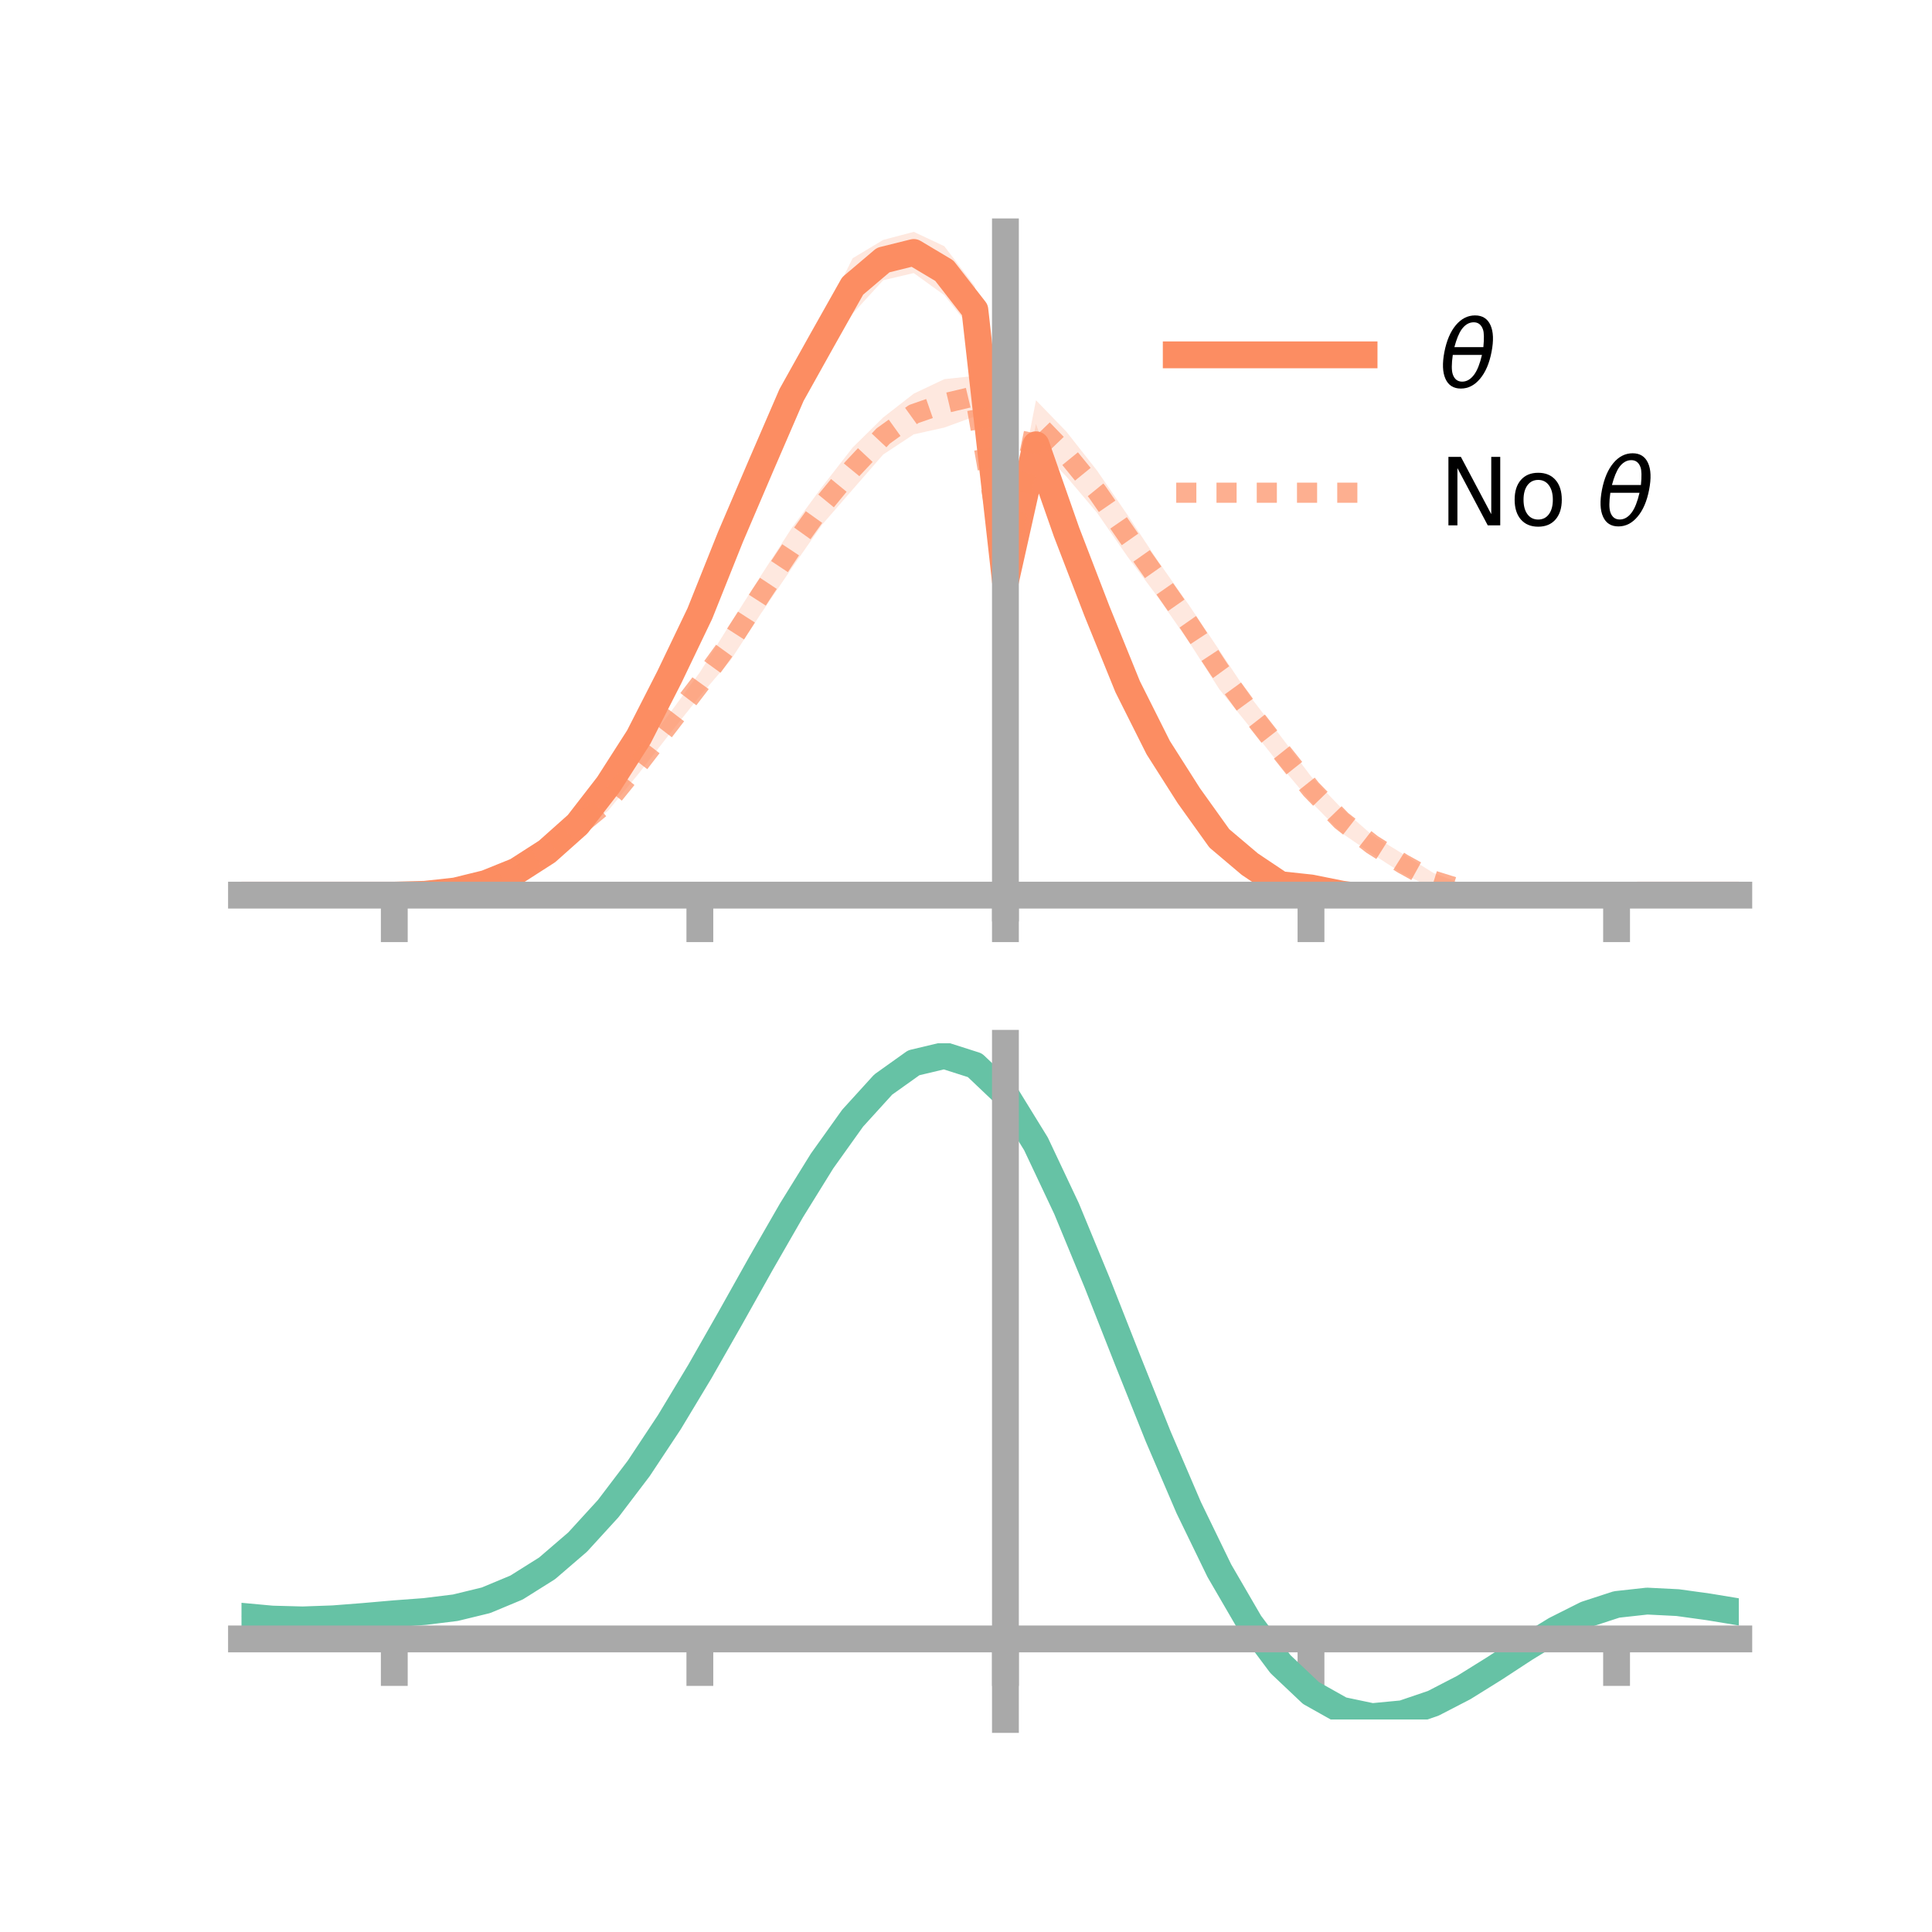 <?xml version="1.0" encoding="utf-8" standalone="no"?>
<!DOCTYPE svg PUBLIC "-//W3C//DTD SVG 1.1//EN"
  "http://www.w3.org/Graphics/SVG/1.1/DTD/svg11.dtd">
<!-- Created with matplotlib (https://matplotlib.org/) -->
<svg height="144pt" version="1.1" viewBox="0 0 144 144" width="144pt" xmlns="http://www.w3.org/2000/svg" xmlns:xlink="http://www.w3.org/1999/xlink">
 <defs>
  <style type="text/css">*{stroke-linecap:butt;stroke-linejoin:round;}</style>
 </defs>
 <g id="figure_1">
  <g id="patch_1">
   <path d="M 0 144 
L 144 144 
L 144 0 
L 0 0 
z
" style="fill:none;"/>
  </g>
  <g id="axes_1">
   <g id="patch_2">
    <path d="M 18 67.68 
L 129.6 67.68 
L 129.6 17.28 
L 18 17.28 
z
" style="fill:none;"/>
   </g>
   <g id="PolyCollection_1">
    <path clip-path="url(#p5a57034c41)" d="M 18 66.718 
L 18 66.718 
L 20.278 66.718 
L 22.555 66.718 
L 24.833 66.718 
L 27.11 66.718 
L 29.388 66.718 
L 31.665 66.619 
L 33.943 66.3 
L 36.22 65.628 
L 38.498 64.653 
L 40.776 63.06 
L 43.053 60.919 
L 45.331 57.801 
L 47.608 54.177 
L 49.886 49.658 
L 52.163 44.804 
L 54.441 38.976 
L 56.718 33.189 
L 58.996 28.043 
L 61.273 23.83 
L 63.551 19.249 
L 65.829 17.881 
L 68.106 17.28 
L 70.384 18.351 
L 72.661 21.337 
L 74.939 42.576 
L 77.216 31.607 
L 79.494 37.955 
L 81.771 44.224 
L 84.049 49.929 
L 86.327 54.333 
L 88.604 58.017 
L 90.882 61.257 
L 93.159 63.282 
L 95.437 65.078 
L 97.714 65.421 
L 99.992 65.922 
L 102.269 66.406 
L 104.547 66.283 
L 106.824 66.552 
L 109.102 66.694 
L 111.38 66.777 
L 113.657 66.738 
L 115.935 66.801 
L 118.212 66.76 
L 120.49 66.721 
L 122.767 66.718 
L 125.045 66.718 
L 127.322 66.718 
L 129.6 66.718 
L 129.6 66.718 
L 129.6 66.718 
L 127.322 66.718 
L 125.045 66.718 
L 122.767 66.719 
L 120.49 66.726 
L 118.212 66.822 
L 115.935 67.002 
L 113.657 67.125 
L 111.38 67.237 
L 109.102 67.361 
L 106.824 67.305 
L 104.547 67.68 
L 102.269 67.494 
L 99.992 67.361 
L 97.714 66.943 
L 95.437 66.797 
L 93.159 65.544 
L 90.882 63.714 
L 88.604 60.587 
L 86.327 57.114 
L 84.049 52.43 
L 81.771 46.919 
L 79.494 41.362 
L 77.216 34.697 
L 74.939 44.08 
L 72.661 24.866 
L 70.384 22.001 
L 68.106 20.354 
L 65.829 20.886 
L 63.551 23.381 
L 61.273 26.891 
L 58.996 30.839 
L 56.718 36.23 
L 54.441 41.09 
L 52.163 46.653 
L 49.886 51.291 
L 47.608 55.7 
L 45.331 59.18 
L 43.053 61.947 
L 40.776 63.867 
L 38.498 65.2 
L 36.22 66.067 
L 33.943 66.511 
L 31.665 66.695 
L 29.388 66.719 
L 27.11 66.718 
L 24.833 66.718 
L 22.555 66.718 
L 20.278 66.718 
L 18 66.718 
z
" style="fill:#fc8d62;fill-opacity:0.2;"/>
   </g>
   <g id="PolyCollection_2">
    <path clip-path="url(#p5a57034c41)" d="M 18 66.718 
L 18 66.718 
L 20.278 66.718 
L 22.555 66.718 
L 24.833 66.718 
L 27.11 66.718 
L 29.388 66.718 
L 31.665 66.621 
L 33.943 66.241 
L 36.22 65.574 
L 38.498 64.442 
L 40.776 63.059 
L 43.053 61.119 
L 45.331 59.054 
L 47.608 56.2 
L 49.886 53.206 
L 52.163 50.109 
L 54.441 46.481 
L 56.718 42.899 
L 58.996 39.381 
L 61.273 36.287 
L 63.551 33.357 
L 65.829 31.113 
L 68.106 29.34 
L 70.384 28.26 
L 72.661 28.014 
L 74.939 41.499 
L 77.216 29.83 
L 79.494 32.185 
L 81.771 35.08 
L 84.049 38.401 
L 86.327 41.843 
L 88.604 45.08 
L 90.882 48.465 
L 93.159 51.892 
L 95.437 54.848 
L 97.714 57.861 
L 99.992 60.242 
L 102.269 62.24 
L 104.547 63.637 
L 106.824 65.055 
L 109.102 65.939 
L 111.38 66.504 
L 113.657 66.648 
L 115.935 66.763 
L 118.212 66.764 
L 120.49 66.721 
L 122.767 66.718 
L 125.045 66.718 
L 127.322 66.718 
L 129.6 66.718 
L 129.6 66.718 
L 129.6 66.718 
L 127.322 66.718 
L 125.045 66.718 
L 122.767 66.719 
L 120.49 66.726 
L 118.212 66.828 
L 115.935 67.002 
L 113.657 67.058 
L 111.38 67.118 
L 109.102 66.751 
L 106.824 66.214 
L 104.547 65.115 
L 102.269 63.64 
L 99.992 62.085 
L 97.714 59.766 
L 95.437 57.064 
L 93.159 54.188 
L 90.882 51.374 
L 88.604 47.82 
L 86.327 44.542 
L 84.049 41.504 
L 81.771 38.223 
L 79.494 35.532 
L 77.216 33.162 
L 74.939 43.376 
L 72.661 31.036 
L 70.384 31.868 
L 68.106 32.374 
L 65.829 33.876 
L 63.551 36.488 
L 61.273 39.109 
L 58.996 42.376 
L 56.718 45.728 
L 54.441 49.227 
L 52.163 51.879 
L 49.886 54.733 
L 47.608 57.653 
L 45.331 60.422 
L 43.053 62.123 
L 40.776 63.89 
L 38.498 65.083 
L 36.22 65.956 
L 33.943 66.472 
L 31.665 66.682 
L 29.388 66.719 
L 27.11 66.718 
L 24.833 66.718 
L 22.555 66.718 
L 20.278 66.718 
L 18 66.718 
z
" style="fill:#fc8d62;fill-opacity:0.2;"/>
   </g>
   <g id="matplotlib.axis_1">
    <g id="xtick_1">
     <g id="line2d_1">
      <defs>
       <path d="M 0 0 
L 0 3.5 
" id="m4ae1c8813c" style="stroke:#a9a9a9;stroke-width:2;"/>
      </defs>
      <g>
       <use style="fill:#a9a9a9;stroke:#a9a9a9;stroke-width:2;" x="29.388" xlink:href="#m4ae1c8813c" y="66.718"/>
      </g>
     </g>
    </g>
    <g id="xtick_2">
     <g id="line2d_2">
      <g>
       <use style="fill:#a9a9a9;stroke:#a9a9a9;stroke-width:2;" x="52.163" xlink:href="#m4ae1c8813c" y="66.718"/>
      </g>
     </g>
    </g>
    <g id="xtick_3">
     <g id="line2d_3">
      <g>
       <use style="fill:#a9a9a9;stroke:#a9a9a9;stroke-width:2;" x="74.939" xlink:href="#m4ae1c8813c" y="66.718"/>
      </g>
     </g>
    </g>
    <g id="xtick_4">
     <g id="line2d_4">
      <g>
       <use style="fill:#a9a9a9;stroke:#a9a9a9;stroke-width:2;" x="97.714" xlink:href="#m4ae1c8813c" y="66.718"/>
      </g>
     </g>
    </g>
    <g id="xtick_5">
     <g id="line2d_5">
      <g>
       <use style="fill:#a9a9a9;stroke:#a9a9a9;stroke-width:2;" x="120.49" xlink:href="#m4ae1c8813c" y="66.718"/>
      </g>
     </g>
    </g>
   </g>
   <g id="matplotlib.axis_2"/>
   <g id="line2d_6">
    <path clip-path="url(#p5a57034c41)" d="M 18 66.718 
L 20.278 66.718 
L 22.555 66.718 
L 24.833 66.718 
L 27.11 66.718 
L 29.388 66.718 
L 31.665 66.657 
L 33.943 66.406 
L 36.22 65.847 
L 38.498 64.927 
L 40.776 63.463 
L 43.053 61.433 
L 45.331 58.491 
L 47.608 54.939 
L 49.886 50.475 
L 52.163 45.728 
L 54.441 40.033 
L 56.718 34.709 
L 58.996 29.441 
L 61.273 25.361 
L 63.551 21.315 
L 65.829 19.383 
L 68.106 18.817 
L 70.384 20.176 
L 72.661 23.101 
L 74.939 43.328 
L 77.216 33.152 
L 79.494 39.658 
L 81.771 45.571 
L 84.049 51.18 
L 86.327 55.723 
L 88.604 59.302 
L 90.882 62.486 
L 93.159 64.413 
L 95.437 65.938 
L 97.714 66.182 
L 99.992 66.641 
L 102.269 66.95 
L 104.547 66.981 
L 106.824 66.929 
L 109.102 67.028 
L 111.38 67.007 
L 113.657 66.932 
L 115.935 66.902 
L 118.212 66.791 
L 120.49 66.723 
L 122.767 66.718 
L 125.045 66.718 
L 127.322 66.718 
L 129.6 66.718 
" style="fill:none;stroke:#fc8d62;stroke-linecap:square;stroke-width:2;"/>
   </g>
   <g id="line2d_7">
    <path clip-path="url(#p5a57034c41)" d="M 18 66.718 
L 20.278 66.718 
L 22.555 66.718 
L 24.833 66.718 
L 27.11 66.718 
L 29.388 66.718 
L 31.665 66.652 
L 33.943 66.357 
L 36.22 65.765 
L 38.498 64.762 
L 40.776 63.474 
L 43.053 61.621 
L 45.331 59.738 
L 47.608 56.926 
L 49.886 53.969 
L 52.163 50.994 
L 54.441 47.854 
L 56.718 44.314 
L 58.996 40.878 
L 61.273 37.698 
L 63.551 34.923 
L 65.829 32.495 
L 68.106 30.857 
L 70.384 30.064 
L 72.661 29.525 
L 74.939 42.437 
L 77.216 31.496 
L 79.494 33.858 
L 81.771 36.652 
L 84.049 39.953 
L 86.327 43.192 
L 88.604 46.45 
L 90.882 49.919 
L 93.159 53.04 
L 95.437 55.956 
L 97.714 58.814 
L 99.992 61.163 
L 102.269 62.94 
L 104.547 64.376 
L 106.824 65.634 
L 109.102 66.345 
L 111.38 66.811 
L 113.657 66.853 
L 115.935 66.882 
L 118.212 66.796 
L 120.49 66.724 
L 122.767 66.718 
L 125.045 66.718 
L 127.322 66.718 
L 129.6 66.718 
" style="fill:none;stroke:#fc8d62;stroke-dasharray:1.5,1.5;stroke-dashoffset:0;stroke-opacity:0.7;stroke-width:1.5;"/>
   </g>
   <g id="patch_3">
    <path d="M 74.939 67.68 
L 74.939 17.28 
" style="fill:none;stroke:#a9a9a9;stroke-linecap:square;stroke-linejoin:miter;stroke-width:2;"/>
   </g>
   <g id="patch_4">
    <path d="M 129.6 67.68 
L 129.6 17.28 
" style="fill:none;"/>
   </g>
   <g id="patch_5">
    <path d="M 18 66.718 
L 129.6 66.718 
" style="fill:none;stroke:#a9a9a9;stroke-linecap:square;stroke-linejoin:miter;stroke-width:2;"/>
   </g>
   <g id="patch_6">
    <path d="M 18 17.28 
L 129.6 17.28 
" style="fill:none;"/>
   </g>
   <g id="legend_1">
    <g id="line2d_8">
     <path d="M 87.67 26.449 
L 101.67 26.449 
" style="fill:none;stroke:#fc8d62;stroke-linecap:square;stroke-width:2;"/>
    </g>
    <g id="line2d_9"/>
    <g id="text_1">
     <!-- $\theta$ -->
     <g transform="translate(107.27 28.899)scale(0.07 -0.07)">
      <defs>
       <path d="M 45.516 34.672 
L 14.453 34.672 
Q 12.359 20.062 14.5 13.875 
Q 17.188 6.25 24.469 6.25 
Q 31.781 6.25 37.359 13.922 
Q 42.234 20.656 45.516 34.672 
z
M 47.016 42.969 
Q 48.344 56.844 46.625 61.719 
Q 43.953 69.438 36.766 69.438 
Q 29.297 69.438 23.828 61.812 
Q 19.531 55.672 16.156 42.969 
z
M 38.188 76.766 
Q 49.906 76.766 54.594 66.406 
Q 59.281 56.109 55.719 37.844 
Q 52.203 19.625 43.453 9.281 
Q 34.766 -1.125 23.047 -1.125 
Q 11.281 -1.125 6.641 9.281 
Q 2 19.625 5.516 37.844 
Q 9.078 56.109 17.719 66.406 
Q 26.422 76.766 38.188 76.766 
z
" id="DejaVuSans-Oblique-952"/>
      </defs>
      <use transform="translate(0 0.234)" xlink:href="#DejaVuSans-Oblique-952"/>
     </g>
    </g>
    <g id="line2d_10">
     <path d="M 87.67 36.724 
L 101.67 36.724 
" style="fill:none;stroke:#fc8d62;stroke-dasharray:1.5,1.5;stroke-dashoffset:0;stroke-opacity:0.7;stroke-width:1.5;"/>
    </g>
    <g id="line2d_11"/>
    <g id="text_2">
     <!-- No $\theta$ -->
     <g transform="translate(107.27 39.174)scale(0.07 -0.07)">
      <defs>
       <path d="M 9.812 72.906 
L 23.094 72.906 
L 55.422 11.922 
L 55.422 72.906 
L 64.984 72.906 
L 64.984 0 
L 51.703 0 
L 19.391 60.984 
L 19.391 0 
L 9.812 0 
z
" id="DejaVuSans-78"/>
       <path d="M 30.609 48.391 
Q 23.391 48.391 19.188 42.75 
Q 14.984 37.109 14.984 27.297 
Q 14.984 17.484 19.156 11.844 
Q 23.344 6.203 30.609 6.203 
Q 37.797 6.203 41.984 11.859 
Q 46.188 17.531 46.188 27.297 
Q 46.188 37.016 41.984 42.703 
Q 37.797 48.391 30.609 48.391 
z
M 30.609 56 
Q 42.328 56 49.016 48.375 
Q 55.719 40.766 55.719 27.297 
Q 55.719 13.875 49.016 6.219 
Q 42.328 -1.422 30.609 -1.422 
Q 18.844 -1.422 12.172 6.219 
Q 5.516 13.875 5.516 27.297 
Q 5.516 40.766 12.172 48.375 
Q 18.844 56 30.609 56 
z
" id="DejaVuSans-111"/>
       <path id="DejaVuSans-32"/>
      </defs>
      <use transform="translate(0 0.234)" xlink:href="#DejaVuSans-78"/>
      <use transform="translate(74.805 0.234)" xlink:href="#DejaVuSans-111"/>
      <use transform="translate(135.986 0.234)" xlink:href="#DejaVuSans-32"/>
      <use transform="translate(167.773 0.234)" xlink:href="#DejaVuSans-Oblique-952"/>
     </g>
    </g>
   </g>
  </g>
  <g id="axes_2">
   <g id="patch_7">
    <path d="M 18 128.16 
L 129.6 128.16 
L 129.6 77.76 
L 18 77.76 
z
" style="fill:none;"/>
   </g>
   <g id="PolyCollection_3">
    <path clip-path="url(#pd3351b2f99)" d="M 18 120.505 
L 18 120.43 
L 20.278 120.649 
L 22.555 120.71 
L 24.833 120.622 
L 27.11 120.435 
L 29.388 120.228 
L 31.665 120.052 
L 33.943 119.766 
L 36.22 119.206 
L 38.498 118.247 
L 40.776 116.796 
L 43.053 114.801 
L 45.331 112.255 
L 47.608 109.189 
L 49.886 105.672 
L 52.163 101.804 
L 54.441 97.716 
L 56.718 93.562 
L 58.996 89.515 
L 61.273 85.767 
L 63.551 82.515 
L 65.829 79.962 
L 68.106 78.311 
L 70.384 77.76 
L 72.661 78.499 
L 74.939 80.696 
L 77.216 84.445 
L 79.494 89.339 
L 81.771 94.93 
L 84.049 100.798 
L 86.327 106.576 
L 88.604 111.963 
L 90.882 116.725 
L 93.159 120.698 
L 95.437 123.787 
L 97.714 125.962 
L 99.992 127.252 
L 102.269 127.736 
L 104.547 127.527 
L 106.824 126.766 
L 109.102 125.608 
L 111.38 124.216 
L 113.657 122.753 
L 115.935 121.379 
L 118.212 120.246 
L 120.49 119.507 
L 122.767 119.257 
L 125.045 119.377 
L 127.322 119.702 
L 129.6 120.089 
L 129.6 120.191 
L 129.6 120.191 
L 127.322 119.829 
L 125.045 119.523 
L 122.767 119.415 
L 120.49 119.668 
L 118.212 120.415 
L 115.935 121.573 
L 113.657 122.992 
L 111.38 124.507 
L 109.102 125.949 
L 106.824 127.147 
L 104.547 127.936 
L 102.269 128.16 
L 99.992 127.688 
L 97.714 126.417 
L 95.437 124.286 
L 93.159 121.274 
L 90.882 117.413 
L 88.604 112.794 
L 86.327 107.569 
L 84.049 101.961 
L 81.771 96.263 
L 79.494 90.829 
L 77.216 86.07 
L 74.939 82.426 
L 72.661 80.295 
L 70.384 79.582 
L 68.106 80.117 
L 65.829 81.712 
L 63.551 84.172 
L 61.273 87.299 
L 58.996 90.896 
L 56.718 94.772 
L 54.441 98.746 
L 52.163 102.652 
L 49.886 106.345 
L 47.608 109.703 
L 45.331 112.633 
L 43.053 115.073 
L 40.776 116.996 
L 38.498 118.407 
L 36.22 119.346 
L 33.943 119.894 
L 31.665 120.17 
L 29.388 120.335 
L 27.11 120.525 
L 24.833 120.693 
L 22.555 120.765 
L 20.278 120.705 
L 18 120.505 
z
" style="fill:#66c2a5;fill-opacity:0.2;"/>
   </g>
   <g id="matplotlib.axis_3">
    <g id="xtick_6">
     <g id="line2d_12">
      <g>
       <use style="fill:#a9a9a9;stroke:#a9a9a9;stroke-width:2;" x="29.388" xlink:href="#m4ae1c8813c" y="122.157"/>
      </g>
     </g>
    </g>
    <g id="xtick_7">
     <g id="line2d_13">
      <g>
       <use style="fill:#a9a9a9;stroke:#a9a9a9;stroke-width:2;" x="52.163" xlink:href="#m4ae1c8813c" y="122.157"/>
      </g>
     </g>
    </g>
    <g id="xtick_8">
     <g id="line2d_14">
      <g>
       <use style="fill:#a9a9a9;stroke:#a9a9a9;stroke-width:2;" x="74.939" xlink:href="#m4ae1c8813c" y="122.157"/>
      </g>
     </g>
    </g>
    <g id="xtick_9">
     <g id="line2d_15">
      <g>
       <use style="fill:#a9a9a9;stroke:#a9a9a9;stroke-width:2;" x="97.714" xlink:href="#m4ae1c8813c" y="122.157"/>
      </g>
     </g>
    </g>
    <g id="xtick_10">
     <g id="line2d_16">
      <g>
       <use style="fill:#a9a9a9;stroke:#a9a9a9;stroke-width:2;" x="120.49" xlink:href="#m4ae1c8813c" y="122.157"/>
      </g>
     </g>
    </g>
   </g>
   <g id="matplotlib.axis_4"/>
   <g id="line2d_17">
    <path clip-path="url(#pd3351b2f99)" d="M 18 120.467 
L 20.278 120.677 
L 22.555 120.738 
L 24.833 120.657 
L 27.11 120.48 
L 29.388 120.281 
L 31.665 120.111 
L 33.943 119.83 
L 36.22 119.276 
L 38.498 118.327 
L 40.776 116.896 
L 43.053 114.937 
L 45.331 112.444 
L 47.608 109.446 
L 49.886 106.008 
L 52.163 102.228 
L 54.441 98.231 
L 56.718 94.167 
L 58.996 90.206 
L 61.273 86.533 
L 63.551 83.343 
L 65.829 80.837 
L 68.106 79.214 
L 70.384 78.671 
L 72.661 79.397 
L 74.939 81.561 
L 77.216 85.257 
L 79.494 90.084 
L 81.771 95.597 
L 84.049 101.38 
L 86.327 107.072 
L 88.604 112.378 
L 90.882 117.069 
L 93.159 120.986 
L 95.437 124.036 
L 97.714 126.19 
L 99.992 127.47 
L 102.269 127.948 
L 104.547 127.731 
L 106.824 126.957 
L 109.102 125.779 
L 111.38 124.361 
L 113.657 122.872 
L 115.935 121.476 
L 118.212 120.331 
L 120.49 119.587 
L 122.767 119.336 
L 125.045 119.45 
L 127.322 119.765 
L 129.6 120.14 
" style="fill:none;stroke:#66c2a5;stroke-linecap:square;stroke-width:2;"/>
   </g>
   <g id="patch_8">
    <path d="M 74.939 128.16 
L 74.939 77.76 
" style="fill:none;stroke:#a9a9a9;stroke-linecap:square;stroke-linejoin:miter;stroke-width:2;"/>
   </g>
   <g id="patch_9">
    <path d="M 129.6 128.16 
L 129.6 77.76 
" style="fill:none;"/>
   </g>
   <g id="patch_10">
    <path d="M 18 122.157 
L 129.6 122.157 
" style="fill:none;stroke:#a9a9a9;stroke-linecap:square;stroke-linejoin:miter;stroke-width:2;"/>
   </g>
   <g id="patch_11">
    <path d="M 18 77.76 
L 129.6 77.76 
" style="fill:none;"/>
   </g>
  </g>
 </g>
 <defs>
  <clipPath id="p5a57034c41">
   <rect height="50.4" width="111.6" x="18" y="17.28"/>
  </clipPath>
  <clipPath id="pd3351b2f99">
   <rect height="50.4" width="111.6" x="18" y="77.76"/>
  </clipPath>
 </defs>
</svg>
